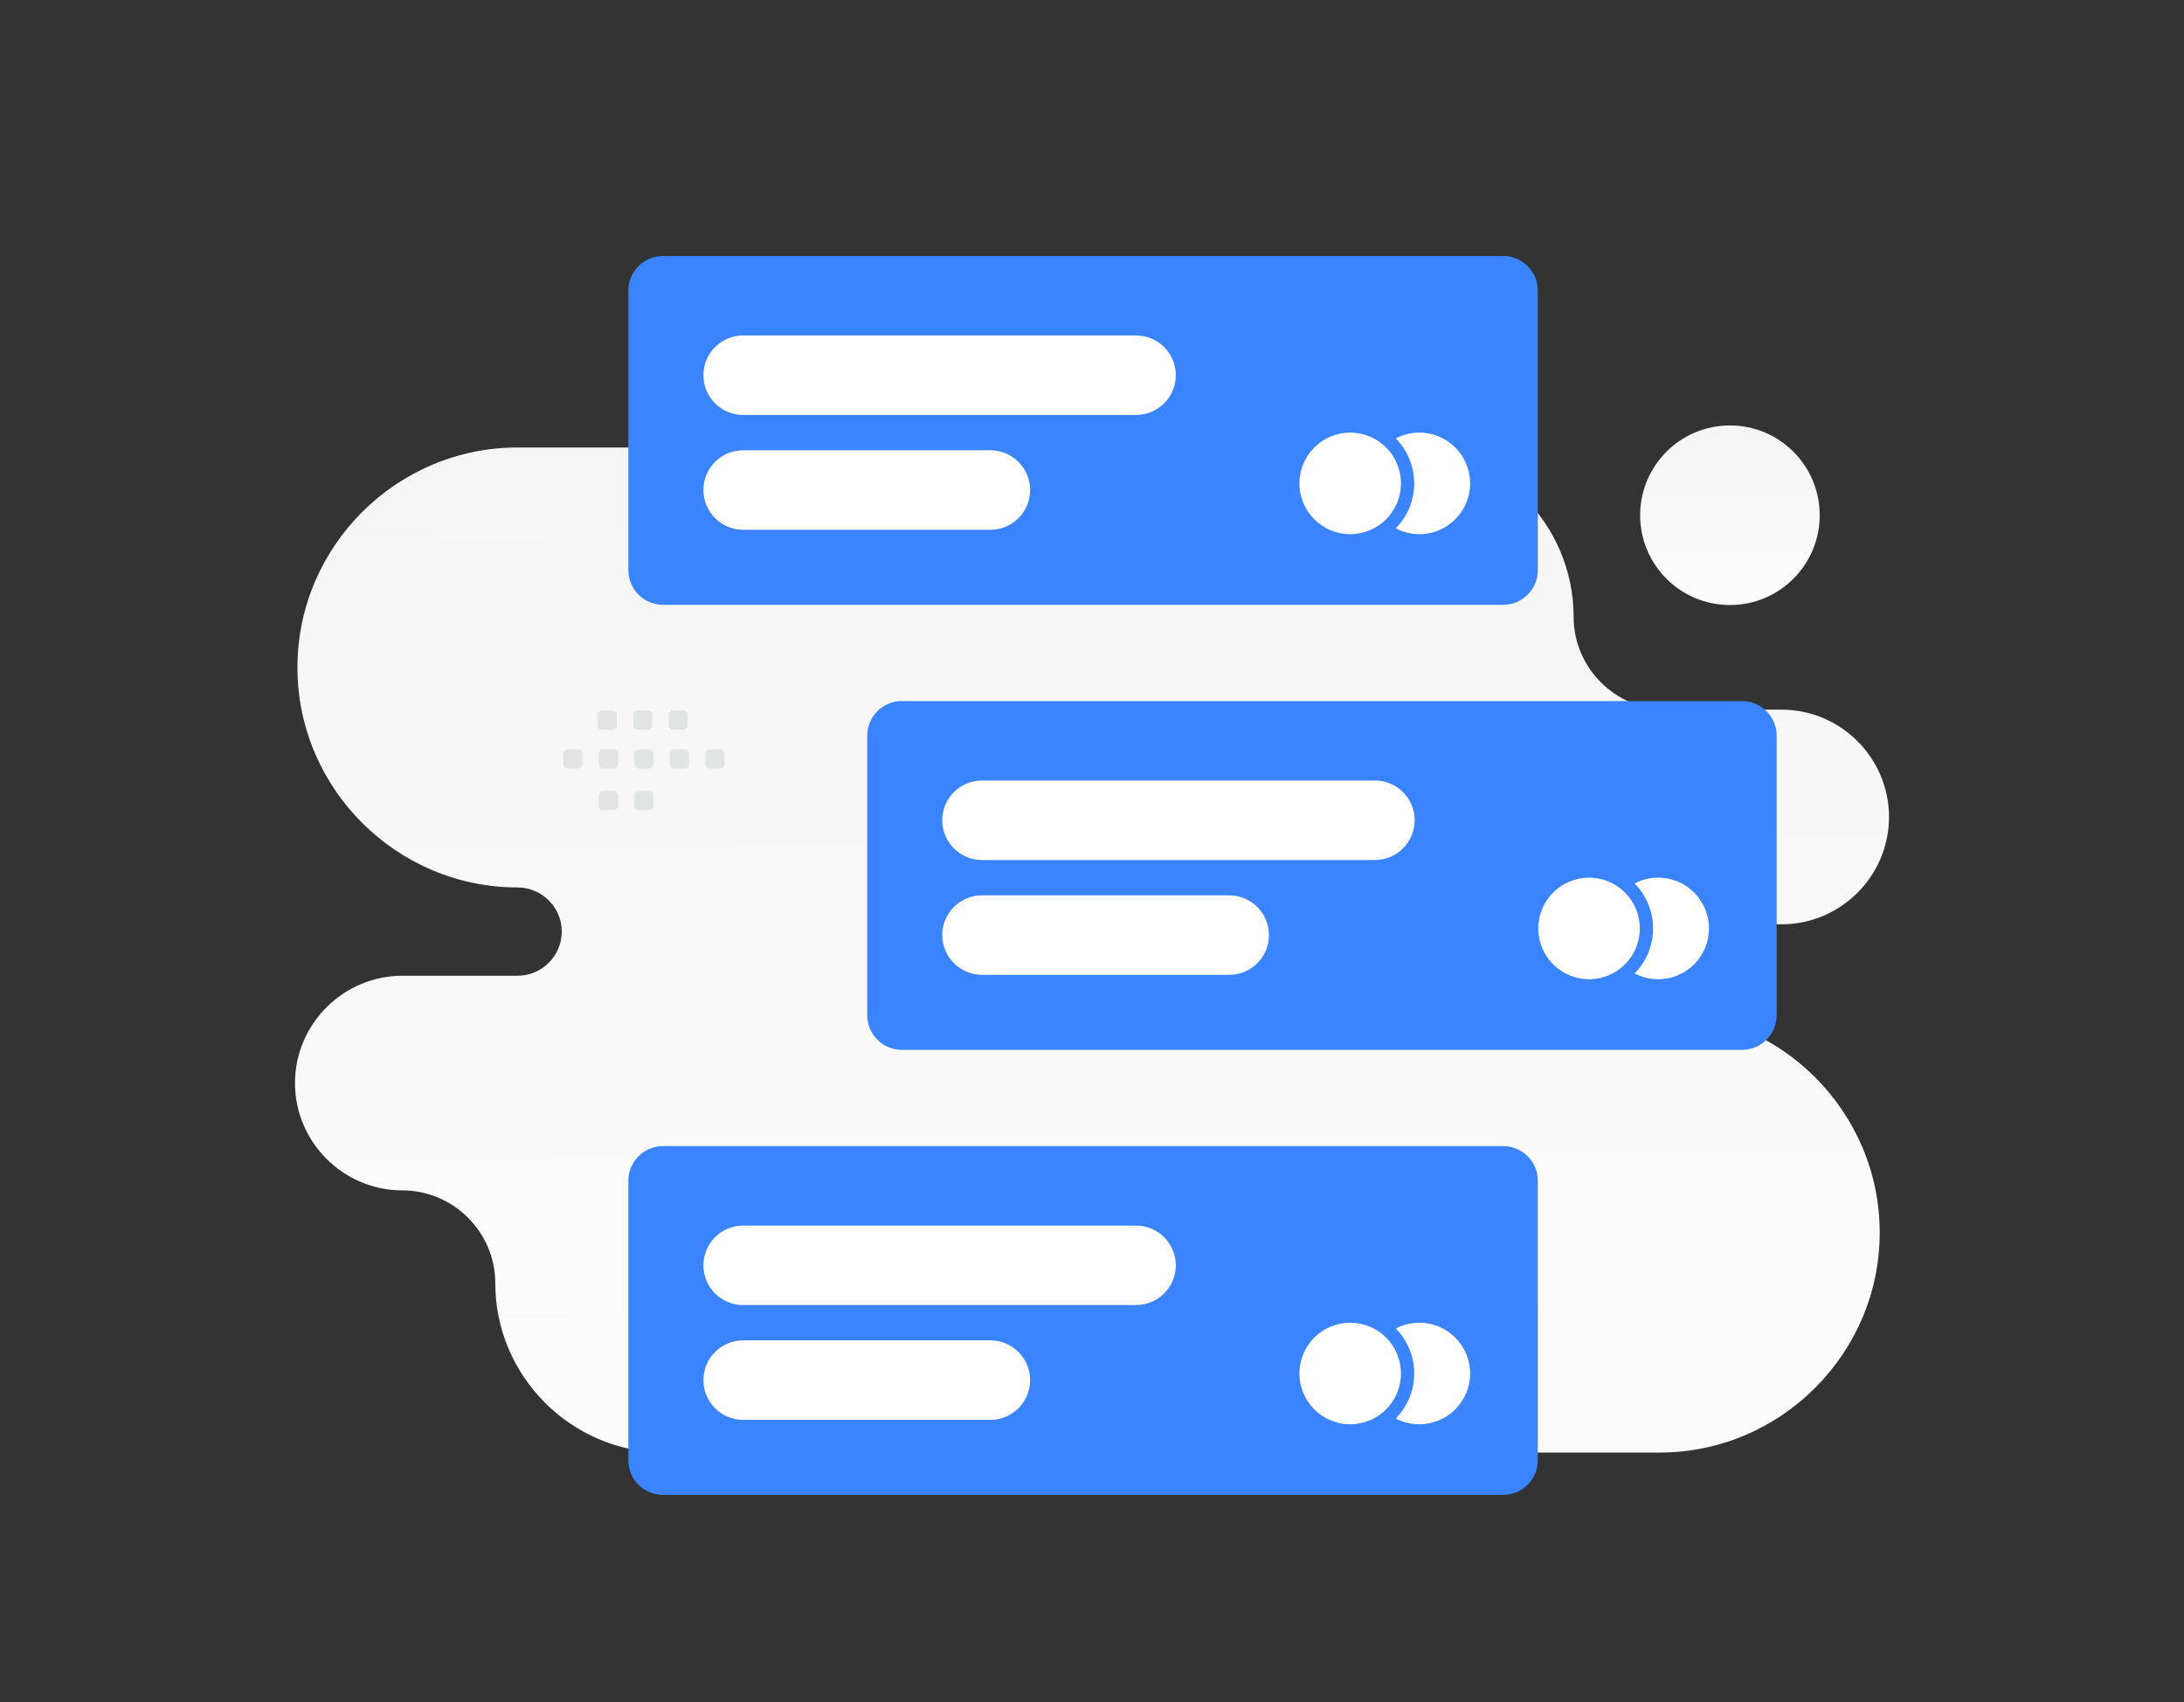<svg width="770" height="600" viewBox="0 0 770 600" fill="none" xmlns="http://www.w3.org/2000/svg">
<rect x="0" y="0" width="770" height="600" fill="#333333" stroke="none"/>
<g clip-path="url(#clip0_210_16)">
<path fill-rule="evenodd" clip-rule="evenodd" d="M182.478 157.748C139.789 157.748 104.866 192.64 104.866 235.293C104.866 277.946 139.789 312.838 182.478 312.838C191.042 312.838 198.056 319.846 198.056 328.403C198.056 336.959 191.042 343.967 182.478 343.967H141.867C121.041 343.967 104 360.994 104 381.801C104 402.608 121.041 419.635 141.867 419.635C159.878 419.635 174.616 434.36 174.616 452.356C174.616 485.189 201.503 512.052 234.364 512.052H585.106C627.796 512.052 662.718 477.16 662.718 434.507C662.718 391.854 627.796 356.962 585.106 356.962H577.598C569.034 356.962 562.02 349.963 562.02 341.398C562.02 332.841 569.025 325.833 577.598 325.833H628.133C648.959 325.833 666 308.807 666 287.999C666 267.218 649.002 250.209 628.211 250.165H587.548C569.536 250.165 554.798 235.44 554.798 217.445C554.798 184.612 527.912 157.748 495.05 157.748H182.478Z" fill="url(#paint0_linear_210_16)"/>
<path d="M529.947 90.241H233.763C227.007 90.241 221.531 95.717 221.531 102.473V200.976C221.531 207.732 227.007 213.208 233.763 213.208H529.947C536.703 213.208 542.179 207.732 542.179 200.976V102.473C542.179 95.717 536.703 90.241 529.947 90.241Z" fill="#3A84FF"/>
<path d="M476.027 188.304C485.913 188.304 493.927 180.29 493.927 170.404C493.927 160.518 485.913 152.504 476.027 152.504C466.141 152.504 458.127 160.518 458.127 170.404C458.127 180.29 466.141 188.304 476.027 188.304Z" fill="white"/>
<path fill-rule="evenodd" clip-rule="evenodd" d="M492.092 186.256C496.267 182.037 498.605 176.339 498.597 170.403C498.605 164.468 496.266 158.769 492.092 154.55C494.658 153.201 497.514 152.499 500.413 152.503C510.299 152.503 518.313 160.517 518.313 170.403C518.313 180.289 510.299 188.303 500.413 188.303C497.409 188.303 494.578 187.564 492.092 186.256Z" fill="white"/>
<path d="M400.534 118.259H262.002C254.265 118.259 247.993 124.531 247.993 132.268C247.993 140.005 254.265 146.277 262.002 146.277H400.534C408.271 146.277 414.543 140.005 414.543 132.268C414.543 124.531 408.271 118.259 400.534 118.259Z" fill="white"/>
<path d="M349.168 158.729H262.002C254.265 158.729 247.993 165.001 247.993 172.738C247.993 180.475 254.265 186.747 262.002 186.747H349.168C356.905 186.747 363.177 180.475 363.177 172.738C363.177 165.001 356.905 158.729 349.168 158.729Z" fill="white"/>
<path d="M529.947 404.019H233.763C227.007 404.019 221.531 409.495 221.531 416.251V514.754C221.531 521.51 227.007 526.986 233.763 526.986H529.947C536.703 526.986 542.179 521.51 542.179 514.754V416.251C542.179 409.495 536.703 404.019 529.947 404.019Z" fill="#3A84FF"/>
<path d="M476.027 502.081C485.913 502.081 493.927 494.067 493.927 484.181C493.927 474.295 485.913 466.281 476.027 466.281C466.141 466.281 458.127 474.295 458.127 484.181C458.127 494.067 466.141 502.081 476.027 502.081Z" fill="white"/>
<path fill-rule="evenodd" clip-rule="evenodd" d="M492.092 500.034C496.267 495.815 498.605 490.117 498.597 484.181C498.605 478.245 496.266 472.547 492.092 468.328C494.658 466.979 497.514 466.277 500.413 466.281C510.299 466.281 518.313 474.295 518.313 484.181C518.313 494.067 510.299 502.081 500.413 502.081C497.409 502.081 494.578 501.341 492.092 500.034Z" fill="white"/>
<path d="M400.534 432.036H262.002C254.265 432.036 247.993 438.308 247.993 446.045C247.993 453.782 254.265 460.054 262.002 460.054H400.534C408.271 460.054 414.543 453.782 414.543 446.045C414.543 438.308 408.271 432.036 400.534 432.036Z" fill="white"/>
<path d="M349.168 472.506H262.002C254.265 472.506 247.993 478.778 247.993 486.515C247.993 494.252 254.265 500.524 262.002 500.524H349.168C356.905 500.524 363.177 494.252 363.177 486.515C363.177 478.778 356.905 472.506 349.168 472.506Z" fill="white"/>
<path d="M614.16 247.13H317.976C311.22 247.13 305.744 252.606 305.744 259.362V357.865C305.744 364.621 311.22 370.097 317.976 370.097H614.16C620.916 370.097 626.392 364.621 626.392 357.865V259.362C626.392 252.606 620.916 247.13 614.16 247.13Z" fill="#3A84FF"/>
<path d="M560.239 345.193C570.125 345.193 578.139 337.179 578.139 327.293C578.139 317.407 570.125 309.393 560.239 309.393C550.353 309.393 542.339 317.407 542.339 327.293C542.339 337.179 550.353 345.193 560.239 345.193Z" fill="white"/>
<path fill-rule="evenodd" clip-rule="evenodd" d="M576.305 343.144C580.479 338.924 582.817 333.226 582.809 327.291C582.817 321.355 580.478 315.657 576.304 311.438C578.87 310.089 581.726 309.387 584.625 309.391C594.511 309.391 602.525 317.405 602.525 327.291C602.525 337.177 594.511 345.191 584.625 345.191C581.621 345.191 578.79 344.451 576.305 343.144Z" fill="white"/>
<path d="M484.747 275.147H346.215C338.478 275.147 332.206 281.419 332.206 289.156C332.206 296.893 338.478 303.165 346.215 303.165H484.747C492.484 303.165 498.756 296.893 498.756 289.156C498.756 281.419 492.484 275.147 484.747 275.147Z" fill="white"/>
<path d="M433.381 315.618H346.215C338.478 315.618 332.206 321.89 332.206 329.627C332.206 337.364 338.478 343.636 346.215 343.636H433.381C441.118 343.636 447.39 337.364 447.39 329.627C447.39 321.89 441.118 315.618 433.381 315.618Z" fill="white"/>
<path fill-rule="evenodd" clip-rule="evenodd" d="M253.87 270.926H250.26C249.387 270.926 248.684 270.216 248.684 269.351V265.741C248.684 264.868 249.395 264.165 250.26 264.165H253.87C254.735 264.165 255.446 264.875 255.446 265.741V269.351C255.446 269.558 255.406 269.763 255.327 269.954C255.248 270.146 255.132 270.32 254.985 270.466C254.839 270.612 254.665 270.728 254.474 270.807C254.282 270.886 254.077 270.927 253.87 270.926ZM241.355 270.926H237.745C236.88 270.926 236.169 270.216 236.169 269.351V265.741C236.169 264.868 236.88 264.165 237.745 264.165H241.355C242.22 264.165 242.931 264.875 242.931 265.741V269.351C242.931 270.216 242.22 270.926 241.355 270.926ZM228.831 270.926H225.222C224.356 270.926 223.646 270.216 223.646 269.351V265.741C223.646 264.868 224.356 264.165 225.222 264.165H228.831C229.697 264.165 230.407 264.875 230.407 265.741V269.351C230.407 269.558 230.367 269.763 230.288 269.954C230.209 270.146 230.093 270.32 229.946 270.466C229.8 270.612 229.626 270.728 229.435 270.807C229.243 270.886 229.038 270.927 228.831 270.926ZM216.315 270.926H212.705C211.84 270.926 211.13 270.216 211.13 269.351V265.741C211.13 264.868 211.84 264.165 212.705 264.165H216.315C217.188 264.165 217.898 264.875 217.898 265.741V269.351C217.894 269.769 217.725 270.168 217.429 270.463C217.133 270.757 216.733 270.924 216.315 270.926ZM203.799 270.926H200.189C199.316 270.926 198.606 270.216 198.606 269.351V265.741C198.606 264.868 199.316 264.165 200.189 264.165H203.799C204.664 264.165 205.374 264.875 205.374 265.741V269.351C205.374 270.216 204.664 270.926 203.799 270.926ZM240.895 257.278H237.285C236.42 257.278 235.71 256.568 235.71 255.703V252.085C235.71 251.22 236.42 250.51 237.285 250.51H240.895C241.768 250.51 242.471 251.22 242.471 252.085V255.695C242.472 255.903 242.432 256.108 242.354 256.301C242.275 256.493 242.159 256.667 242.012 256.815C241.866 256.962 241.692 257.078 241.5 257.158C241.308 257.237 241.103 257.278 240.895 257.278ZM228.38 257.278H224.77C223.904 257.278 223.194 256.568 223.194 255.703V252.085C223.194 251.22 223.904 250.51 224.77 250.51H228.38C229.245 250.51 229.955 251.22 229.955 252.085V255.695C229.956 255.903 229.917 256.108 229.838 256.301C229.759 256.493 229.644 256.667 229.497 256.814C229.351 256.962 229.177 257.078 228.985 257.158C228.793 257.237 228.588 257.278 228.38 257.278ZM215.864 257.278H212.254C211.381 257.278 210.671 256.568 210.671 255.703V252.085C210.671 251.22 211.381 250.51 212.254 250.51H215.864C216.729 250.51 217.439 251.22 217.439 252.085V255.695C217.439 256.568 216.729 257.278 215.864 257.278ZM228.831 285.586H225.222C224.356 285.586 223.646 284.876 223.646 284.011V280.401C223.646 279.528 224.356 278.825 225.222 278.825H228.831C229.697 278.825 230.407 279.535 230.407 280.401V284.011C230.407 284.218 230.367 284.423 230.288 284.614C230.209 284.806 230.093 284.98 229.946 285.126C229.8 285.272 229.626 285.388 229.435 285.467C229.243 285.546 229.038 285.587 228.831 285.586ZM216.315 285.586H212.705C211.84 285.586 211.13 284.876 211.13 284.011V280.401C211.13 279.528 211.84 278.825 212.705 278.825H216.315C217.188 278.825 217.898 279.535 217.898 280.401V284.011C217.894 284.429 217.725 284.828 217.429 285.123C217.133 285.417 216.733 285.584 216.315 285.586Z" fill="#E1E4E5"/>
<path d="M609.911 213.281C627.393 213.281 641.565 199.109 641.565 181.627C641.565 164.145 627.393 149.973 609.911 149.973C592.429 149.973 578.257 164.145 578.257 181.627C578.257 199.109 592.429 213.281 609.911 213.281Z" fill="url(#paint1_linear_210_16)"/>
</g>
<defs>
<linearGradient id="paint0_linear_210_16" x1="396.983" y1="710.696" x2="390.095" y2="-227.751" gradientUnits="userSpaceOnUse">
<stop stop-color="white"/>
<stop offset="1" stop-color="#EEEEEE"/>
</linearGradient>
<linearGradient id="paint1_linear_210_16" x1="611.261" y1="248.776" x2="609.309" y2="81.105" gradientUnits="userSpaceOnUse">
<stop stop-color="white"/>
<stop offset="1" stop-color="#EEEEEE"/>
</linearGradient>
<clipPath id="clip0_210_16">
<rect width="770" height="600" fill="white"/>
</clipPath>
</defs>
</svg>
